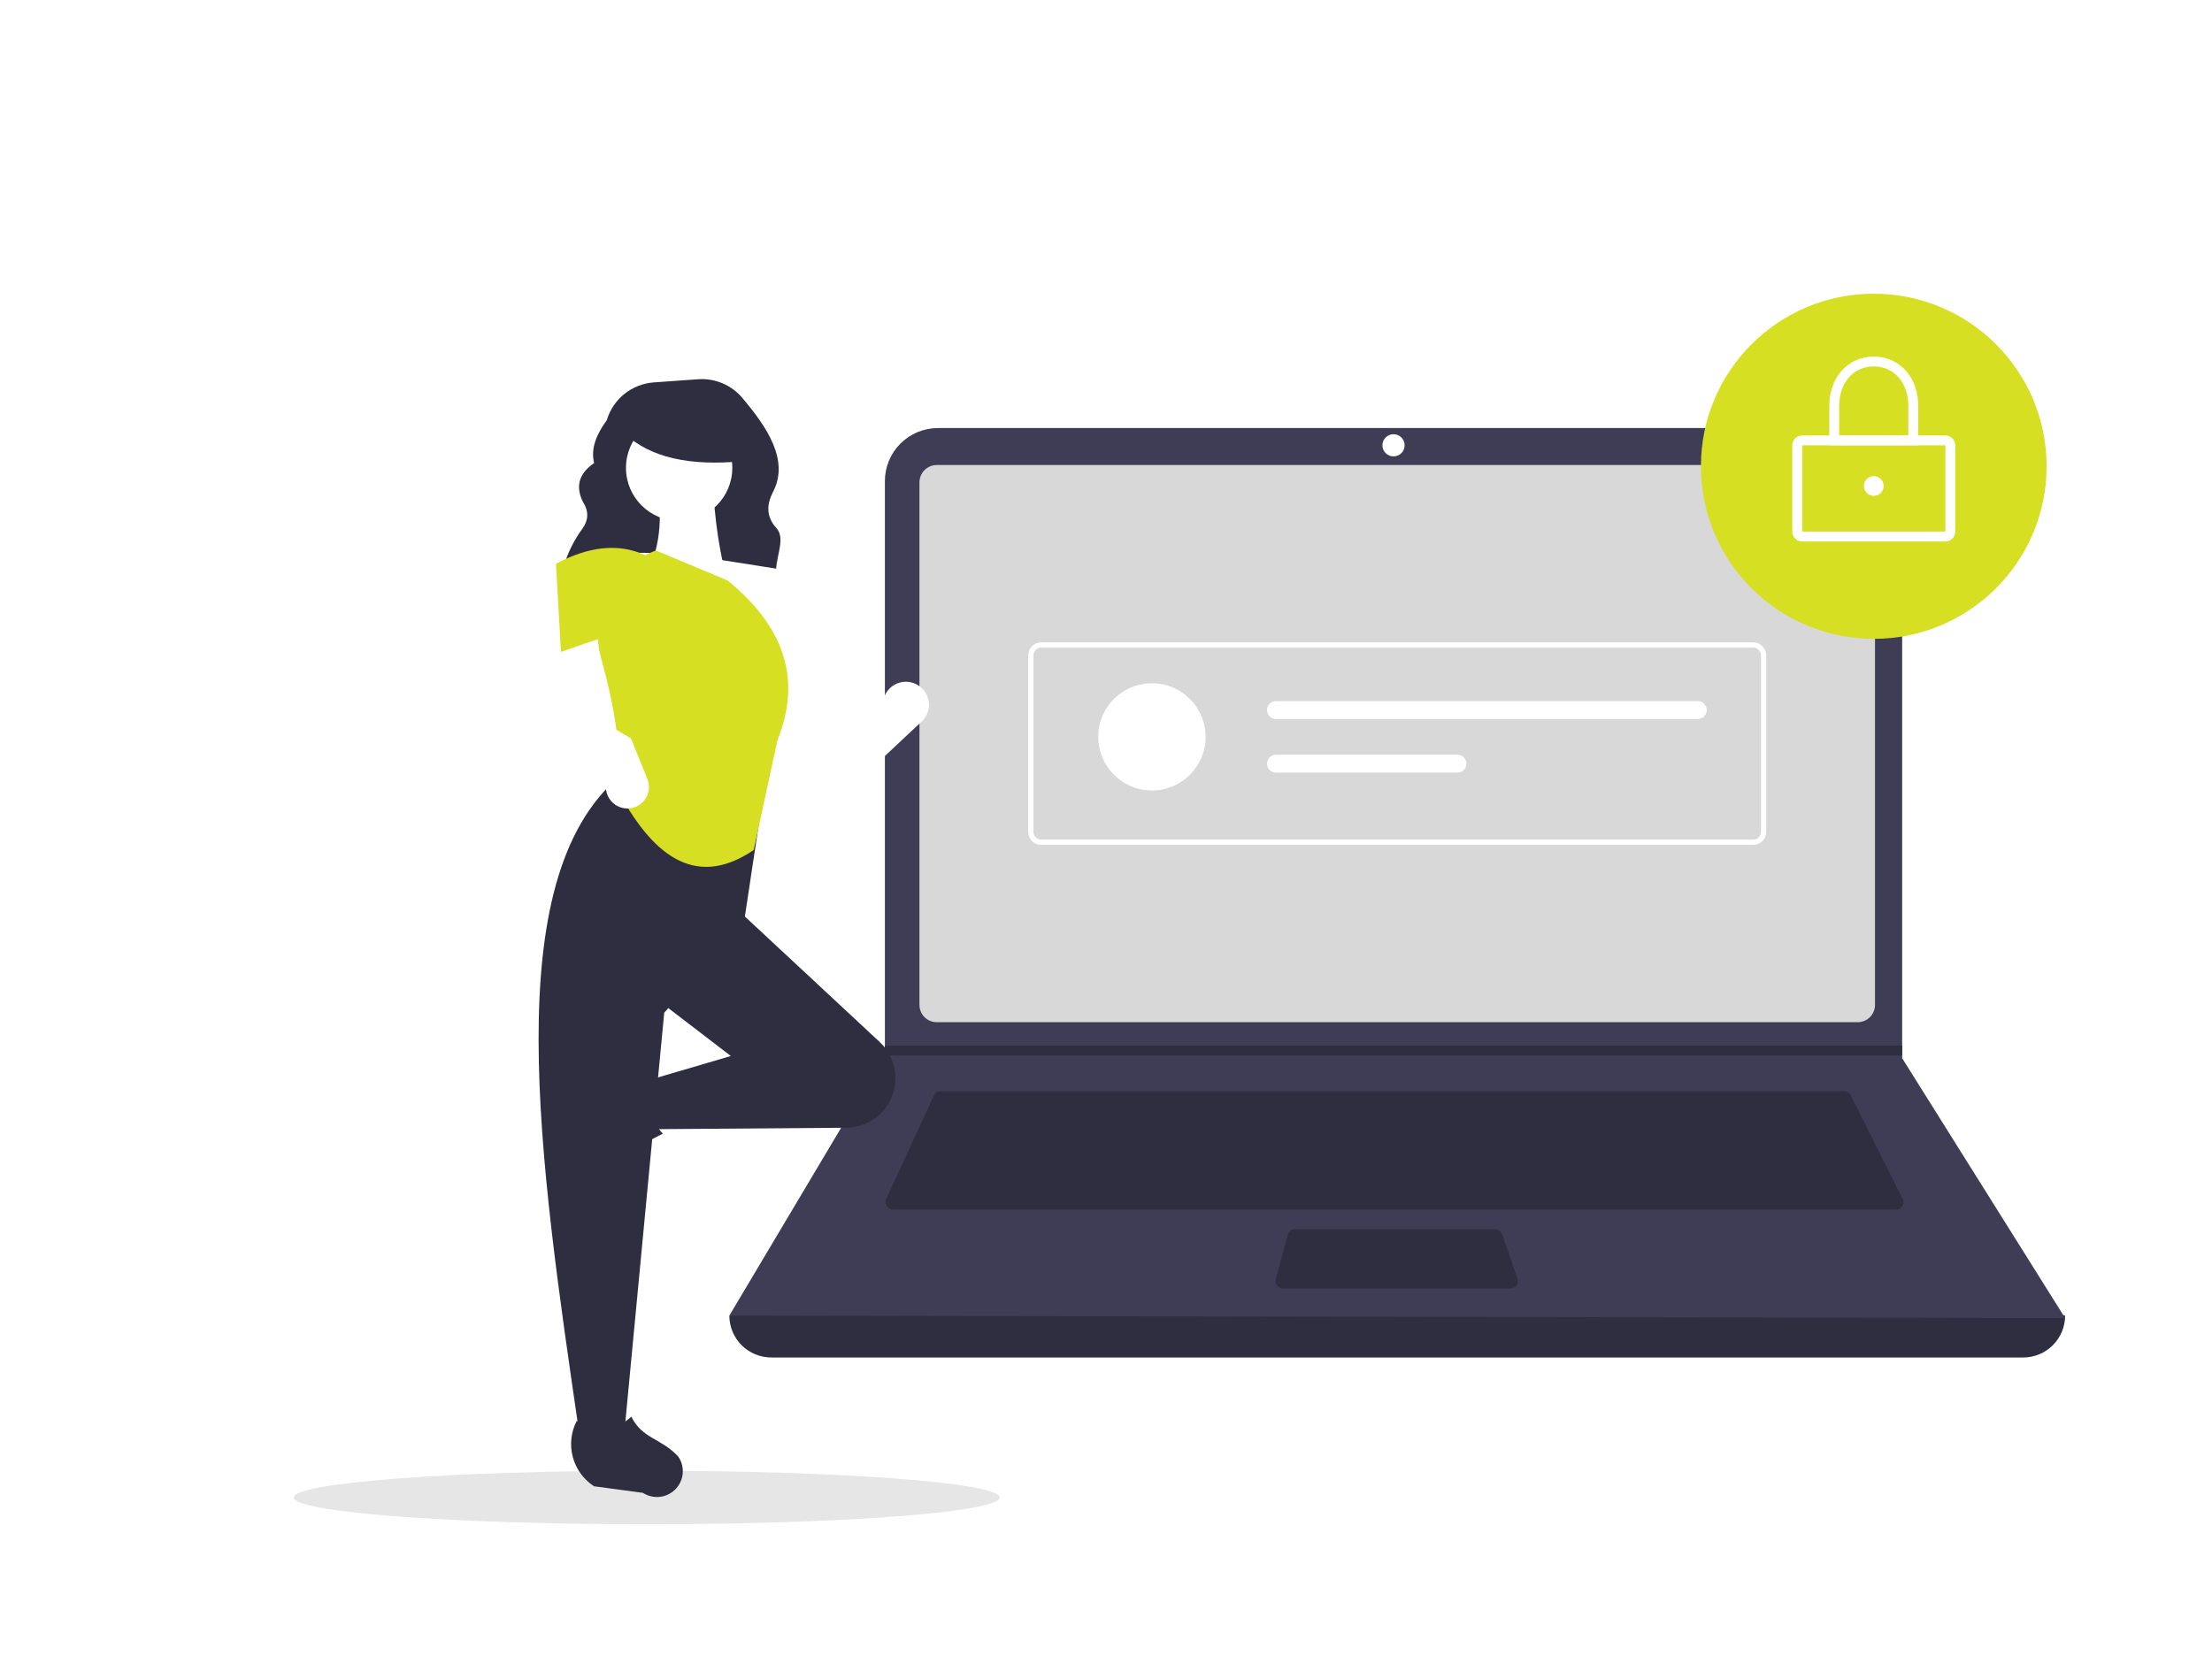 <svg width="753" height="569" viewBox="0 0 753 569" fill="none" xmlns="http://www.w3.org/2000/svg">
<g filter="url(#filter0_d_745_608)">
<rect x="2.5" y="2.5" width="698" height="514" rx="47.5" stroke="white" stroke-width="5" shape-rendering="crispEdges"/>
<g clip-path="url(#clip0_745_608)">
<path d="M170.144 469C236.497 469 290.288 464.92 290.288 459.887C290.288 454.854 236.497 450.773 170.144 450.773C103.79 450.773 50 454.854 50 459.887C50 464.92 103.79 469 170.144 469Z" fill="#E6E6E6"/>
<path d="M141.836 142.967C162.745 134.085 188.787 139.713 214.219 143.618C214.456 138.888 217.325 133.132 214.32 129.832C210.669 125.824 211.005 121.611 213.202 117.375C218.82 106.542 210.771 95.015 202.644 85.43C200.813 83.274 198.498 81.581 195.888 80.487C193.277 79.392 190.446 78.929 187.622 79.133L172.568 80.207C168.905 80.468 165.409 81.841 162.548 84.14C159.687 86.44 157.598 89.558 156.559 93.076C152.965 97.959 151.041 102.828 152.252 107.671C146.868 111.346 145.963 115.782 148.383 120.782C150.434 123.931 150.413 126.996 148.29 129.976C145.501 133.775 143.366 138.011 141.971 142.511L141.836 142.967Z" fill="#2F2E41"/>
<path d="M638.712 412.218H212.568C208.778 412.218 205.144 410.715 202.464 408.038C199.785 405.362 198.279 401.732 198.279 397.948C352.756 380.017 504.33 380.017 653.001 397.948C653.001 401.732 651.495 405.362 648.816 408.038C646.136 410.715 642.501 412.218 638.712 412.218Z" fill="#2F2E41"/>
<path d="M653.001 398.788L198.279 397.949L250.98 309.388L251.232 308.968V113.79C251.232 111.421 251.699 109.075 252.607 106.886C253.514 104.697 254.845 102.708 256.522 101.033C258.199 99.358 260.191 98.029 262.382 97.123C264.574 96.216 266.923 95.75 269.295 95.75H579.463C581.836 95.75 584.184 96.216 586.376 97.123C588.568 98.029 590.559 99.358 592.236 101.033C593.914 102.708 595.244 104.697 596.152 106.886C597.059 109.075 597.526 111.421 597.526 113.79V310.311L653.001 398.788Z" fill="#3F3D56"/>
<path d="M268.882 108.34C267.322 108.342 265.826 108.961 264.723 110.063C263.62 111.164 263 112.658 262.998 114.216V292.177C263 293.735 263.62 295.229 264.723 296.33C265.826 297.432 267.322 298.052 268.882 298.053H582.396C583.956 298.052 585.451 297.432 586.554 296.33C587.657 295.229 588.277 293.735 588.279 292.177V114.216C588.277 112.658 587.657 111.165 586.554 110.063C585.451 108.961 583.956 108.342 582.396 108.34H268.882Z" fill="#D8D8D8"/>
<path d="M270.196 321.559C269.714 321.559 269.242 321.698 268.836 321.958C268.43 322.217 268.107 322.587 267.905 323.024L251.666 358.281C251.49 358.665 251.412 359.086 251.442 359.508C251.471 359.929 251.606 360.336 251.834 360.692C252.062 361.048 252.376 361.34 252.747 361.543C253.118 361.746 253.534 361.852 253.957 361.852H595.448C595.878 361.852 596.301 361.742 596.676 361.533C597.051 361.324 597.367 361.022 597.593 360.657C597.819 360.292 597.948 359.875 597.967 359.446C597.986 359.018 597.895 358.591 597.703 358.207L580.052 322.951C579.844 322.531 579.522 322.179 579.124 321.933C578.725 321.687 578.266 321.557 577.797 321.559H270.196Z" fill="#2F2E41"/>
<path d="M424.378 105.403C426.467 105.403 428.16 103.711 428.16 101.625C428.16 99.539 426.467 97.848 424.378 97.848C422.289 97.848 420.596 99.539 420.596 101.625C420.596 103.711 422.289 105.403 424.378 105.403Z" fill="white"/>
<path d="M390.814 368.566C390.259 368.567 389.721 368.75 389.281 369.087C388.841 369.423 388.524 369.895 388.379 370.43L384.306 385.54C384.205 385.913 384.192 386.304 384.267 386.684C384.342 387.063 384.503 387.42 384.739 387.726C384.974 388.033 385.277 388.282 385.624 388.453C385.971 388.624 386.353 388.713 386.74 388.713H464.206C464.608 388.713 465.004 388.617 465.361 388.433C465.718 388.249 466.026 387.982 466.259 387.655C466.492 387.328 466.644 386.95 466.701 386.553C466.758 386.155 466.719 385.75 466.588 385.371L461.351 370.261C461.179 369.766 460.857 369.337 460.43 369.034C460.003 368.73 459.492 368.567 458.968 368.566H390.814Z" fill="#2F2E41"/>
<path d="M597.525 306.031V309.389H250.979L251.239 308.969V306.031H597.525Z" fill="#2F2E41"/>
<path d="M587.86 167.522C620.354 167.522 646.696 141.214 646.696 108.761C646.696 76.308 620.354 50 587.86 50C555.365 50 529.023 76.308 529.023 108.761C529.023 141.214 555.365 167.522 587.86 167.522Z" fill="#D7DF23"/>
<path d="M612.235 134.366H563.485C562.594 134.365 561.739 134.011 561.109 133.381C560.478 132.752 560.124 131.898 560.123 131.008V101.627C560.124 100.737 560.479 99.883 561.109 99.254C561.739 98.624 562.594 98.27 563.485 98.269H612.235C613.127 98.27 613.981 98.624 614.612 99.254C615.242 99.883 615.596 100.737 615.597 101.627V131.008C615.596 131.898 615.242 132.752 614.612 133.381C613.981 134.011 613.127 134.365 612.235 134.366ZM563.485 101.627V131.008H612.238L612.235 101.627L563.485 101.627Z" fill="white"/>
<path d="M602.989 101.626H572.73V88.195C572.73 78.467 579.093 71.406 587.86 71.406C596.626 71.406 602.989 78.467 602.989 88.195L602.989 101.626ZM576.093 98.268H599.627V88.195C599.627 80.287 594.788 74.764 587.86 74.764C580.931 74.764 576.093 80.287 576.093 88.195L576.093 98.268Z" fill="white"/>
<path d="M587.86 118.833C589.717 118.833 591.222 117.329 591.222 115.475C591.222 113.621 589.717 112.117 587.86 112.117C586.003 112.117 584.498 113.621 584.498 115.475C584.498 117.329 586.003 118.833 587.86 118.833Z" fill="white"/>
<path d="M546.788 237.691H304.493C303.303 237.69 302.163 237.217 301.322 236.377C300.48 235.537 300.007 234.398 300.006 233.21V173.184C300.007 171.996 300.48 170.857 301.322 170.017C302.163 169.177 303.303 168.705 304.493 168.703H546.788C547.977 168.705 549.118 169.177 549.959 170.017C550.8 170.857 551.273 171.996 551.275 173.184V233.21C551.273 234.398 550.8 235.537 549.959 236.377C549.118 237.217 547.977 237.69 546.788 237.691ZM304.493 170.496C303.779 170.496 303.095 170.78 302.59 171.284C302.085 171.788 301.801 172.471 301.801 173.184V233.21C301.801 233.923 302.085 234.606 302.59 235.111C303.095 235.615 303.779 235.898 304.493 235.899H546.788C547.501 235.898 548.186 235.615 548.69 235.111C549.195 234.606 549.479 233.923 549.48 233.21V173.184C549.479 172.471 549.195 171.788 548.69 171.284C548.186 170.78 547.501 170.496 546.788 170.496L304.493 170.496Z" fill="white"/>
<path d="M342.139 219.148C352.233 219.148 360.416 210.976 360.416 200.895C360.416 190.813 352.233 182.641 342.139 182.641C332.044 182.641 323.861 190.813 323.861 200.895C323.861 210.976 332.044 219.148 342.139 219.148Z" fill="white"/>
<path d="M384.352 188.727C383.951 188.726 383.555 188.804 383.185 188.957C382.814 189.109 382.478 189.333 382.195 189.616C381.911 189.899 381.687 190.234 381.533 190.604C381.38 190.973 381.301 191.369 381.301 191.769C381.301 192.169 381.38 192.565 381.533 192.934C381.687 193.304 381.911 193.639 382.195 193.922C382.478 194.204 382.814 194.428 383.185 194.581C383.555 194.734 383.951 194.812 384.352 194.811H527.96C528.768 194.811 529.543 194.491 530.114 193.92C530.685 193.35 531.006 192.576 531.006 191.769C531.006 190.962 530.685 190.188 530.114 189.618C529.543 189.047 528.768 188.727 527.96 188.727H384.352Z" fill="white"/>
<path d="M384.351 206.98C383.543 206.98 382.768 207.301 382.197 207.872C381.626 208.442 381.305 209.216 381.305 210.023C381.305 210.83 381.626 211.603 382.197 212.174C382.768 212.745 383.543 213.065 384.351 213.065H446.146C446.954 213.065 447.729 212.745 448.3 212.174C448.871 211.603 449.192 210.83 449.192 210.023C449.192 209.216 448.871 208.442 448.3 207.872C447.729 207.301 446.954 206.98 446.146 206.98H384.351Z" fill="white"/>
<path d="M250.382 208.209L205.592 231.991L205.025 212.173C219.645 209.735 233.553 205.492 246.414 198.583L251.098 187.025C251.609 185.765 252.438 184.66 253.506 183.817C254.573 182.975 255.841 182.424 257.186 182.219C258.531 182.014 259.906 182.161 261.177 182.647C262.447 183.133 263.569 183.941 264.433 184.991C265.696 186.527 266.328 188.485 266.2 190.469C266.071 192.453 265.193 194.314 263.742 195.675L250.382 208.209Z" fill="white"/>
<path d="M140.943 345.52C140.616 344.323 140.547 343.071 140.739 341.845C140.932 340.62 141.382 339.449 142.06 338.409L151.899 323.329C154.226 319.762 157.797 317.185 161.919 316.099C166.041 315.013 170.419 315.495 174.206 317.451C170.07 324.481 170.647 330.648 175.634 336.007C167.892 339.781 160.738 344.653 154.391 350.47C153.232 351.259 151.902 351.76 150.51 351.931C149.118 352.102 147.706 351.939 146.39 351.455C145.074 350.971 143.893 350.179 142.946 349.147C141.998 348.115 141.312 346.871 140.943 345.52Z" fill="#2F2E41"/>
<path d="M252.424 325.801C250.935 328.279 248.833 330.334 246.32 331.767C243.808 333.201 240.968 333.965 238.074 333.987L172.71 334.481L169.875 318.061L198.79 309.567L174.411 290.881L201.058 259.738L249.458 304.791C252.286 307.424 254.124 310.947 254.664 314.771C255.204 318.596 254.413 322.489 252.424 325.801Z" fill="#2F2E41"/>
<path d="M162.504 438.1H147.196C133.451 344.009 119.461 249.655 160.803 214.438L209.562 222.365L203.325 263.7L176.111 294.843L162.504 438.1Z" fill="#2F2E41"/>
<path d="M175.96 459.415C174.761 459.741 173.507 459.811 172.28 459.618C171.053 459.426 169.881 458.977 168.84 458.299L152.218 456.068C148.647 453.744 146.067 450.178 144.979 446.062C143.892 441.945 144.374 437.572 146.332 433.791C153.371 437.92 159.546 437.344 164.912 432.363C168.703 440.009 174.95 439.542 180.915 445.984C181.705 447.141 182.207 448.469 182.379 449.859C182.55 451.249 182.387 452.66 181.902 453.974C181.417 455.288 180.625 456.468 179.591 457.414C178.558 458.36 177.312 459.046 175.96 459.415Z" fill="#2F2E41"/>
<path d="M198.79 151.586L170.441 144.791C175.15 135.166 175.537 124.456 173.276 113.082L192.553 112.516C193.157 126.66 194.984 139.875 198.79 151.586Z" fill="white"/>
<path d="M206.58 239.414C185.944 253.458 171.363 239.894 160.235 218.968C161.782 206.162 159.278 190.838 154.641 174.187C152.579 166.843 153.349 158.993 156.799 152.188C160.249 145.383 166.128 140.117 173.276 137.43L197.655 147.622C218.356 164.474 222.43 182.728 214.664 201.981L206.58 239.414Z" fill="#D7DF23"/>
<path d="M147.195 165.743L124.517 177.634L164.771 201.416L170.372 215.214C170.746 216.135 170.928 217.123 170.907 218.116C170.887 219.11 170.663 220.089 170.252 220.993C169.84 221.898 169.248 222.709 168.511 223.378C167.775 224.047 166.911 224.558 165.97 224.882C164.901 225.251 163.76 225.367 162.639 225.221C161.517 225.076 160.444 224.673 159.504 224.045C158.564 223.417 157.783 222.579 157.221 221.599C156.659 220.618 156.332 219.521 156.266 218.394L155.7 208.777L104.537 191.915C102.813 191.347 101.241 190.394 99.94 189.13C98.64 187.865 97.644 186.321 97.029 184.616C96.133 182.129 96.088 179.416 96.9 176.901C97.712 174.386 99.336 172.211 101.518 170.716L142.659 142.527L147.195 165.743Z" fill="white"/>
<path d="M169.874 168.009C160.415 163.87 151.815 168.367 140.959 171.973L139.258 141.962C150.037 136.224 160.315 134.677 169.874 139.131L169.874 168.009Z" fill="#D7DF23"/>
<path d="M181.189 127.382C191.185 127.382 199.288 119.29 199.288 109.306C199.288 99.323 191.185 91.231 181.189 91.231C171.193 91.231 163.09 99.323 163.09 109.306C163.09 119.29 171.193 127.382 181.189 127.382Z" fill="white"/>
<path d="M202.84 107.024C184.921 108.777 171.266 105.85 162.539 97.516V90.805H201.32L202.84 107.024Z" fill="#2F2E41"/>
</g>
</g>
<defs>
<filter id="filter0_d_745_608" x="0" y="0" width="753" height="569" filterUnits="userSpaceOnUse" color-interpolation-filters="sRGB">
<feFlood flood-opacity="0" result="BackgroundImageFix"/>
<feColorMatrix in="SourceAlpha" type="matrix" values="0 0 0 0 0 0 0 0 0 0 0 0 0 0 0 0 0 0 127 0" result="hardAlpha"/>
<feOffset dx="50" dy="50"/>
<feComposite in2="hardAlpha" operator="out"/>
<feColorMatrix type="matrix" values="0 0 0 0 0.843 0 0 0 0 0.875 0 0 0 0 0.137 0 0 0 1 0"/>
<feBlend mode="normal" in2="BackgroundImageFix" result="effect1_dropShadow_745_608"/>
<feBlend mode="normal" in="SourceGraphic" in2="effect1_dropShadow_745_608" result="shape"/>
</filter>
<clipPath id="clip0_745_608">
<rect width="603" height="419" fill="white" transform="translate(50 50)"/>
</clipPath>
</defs>
</svg>
